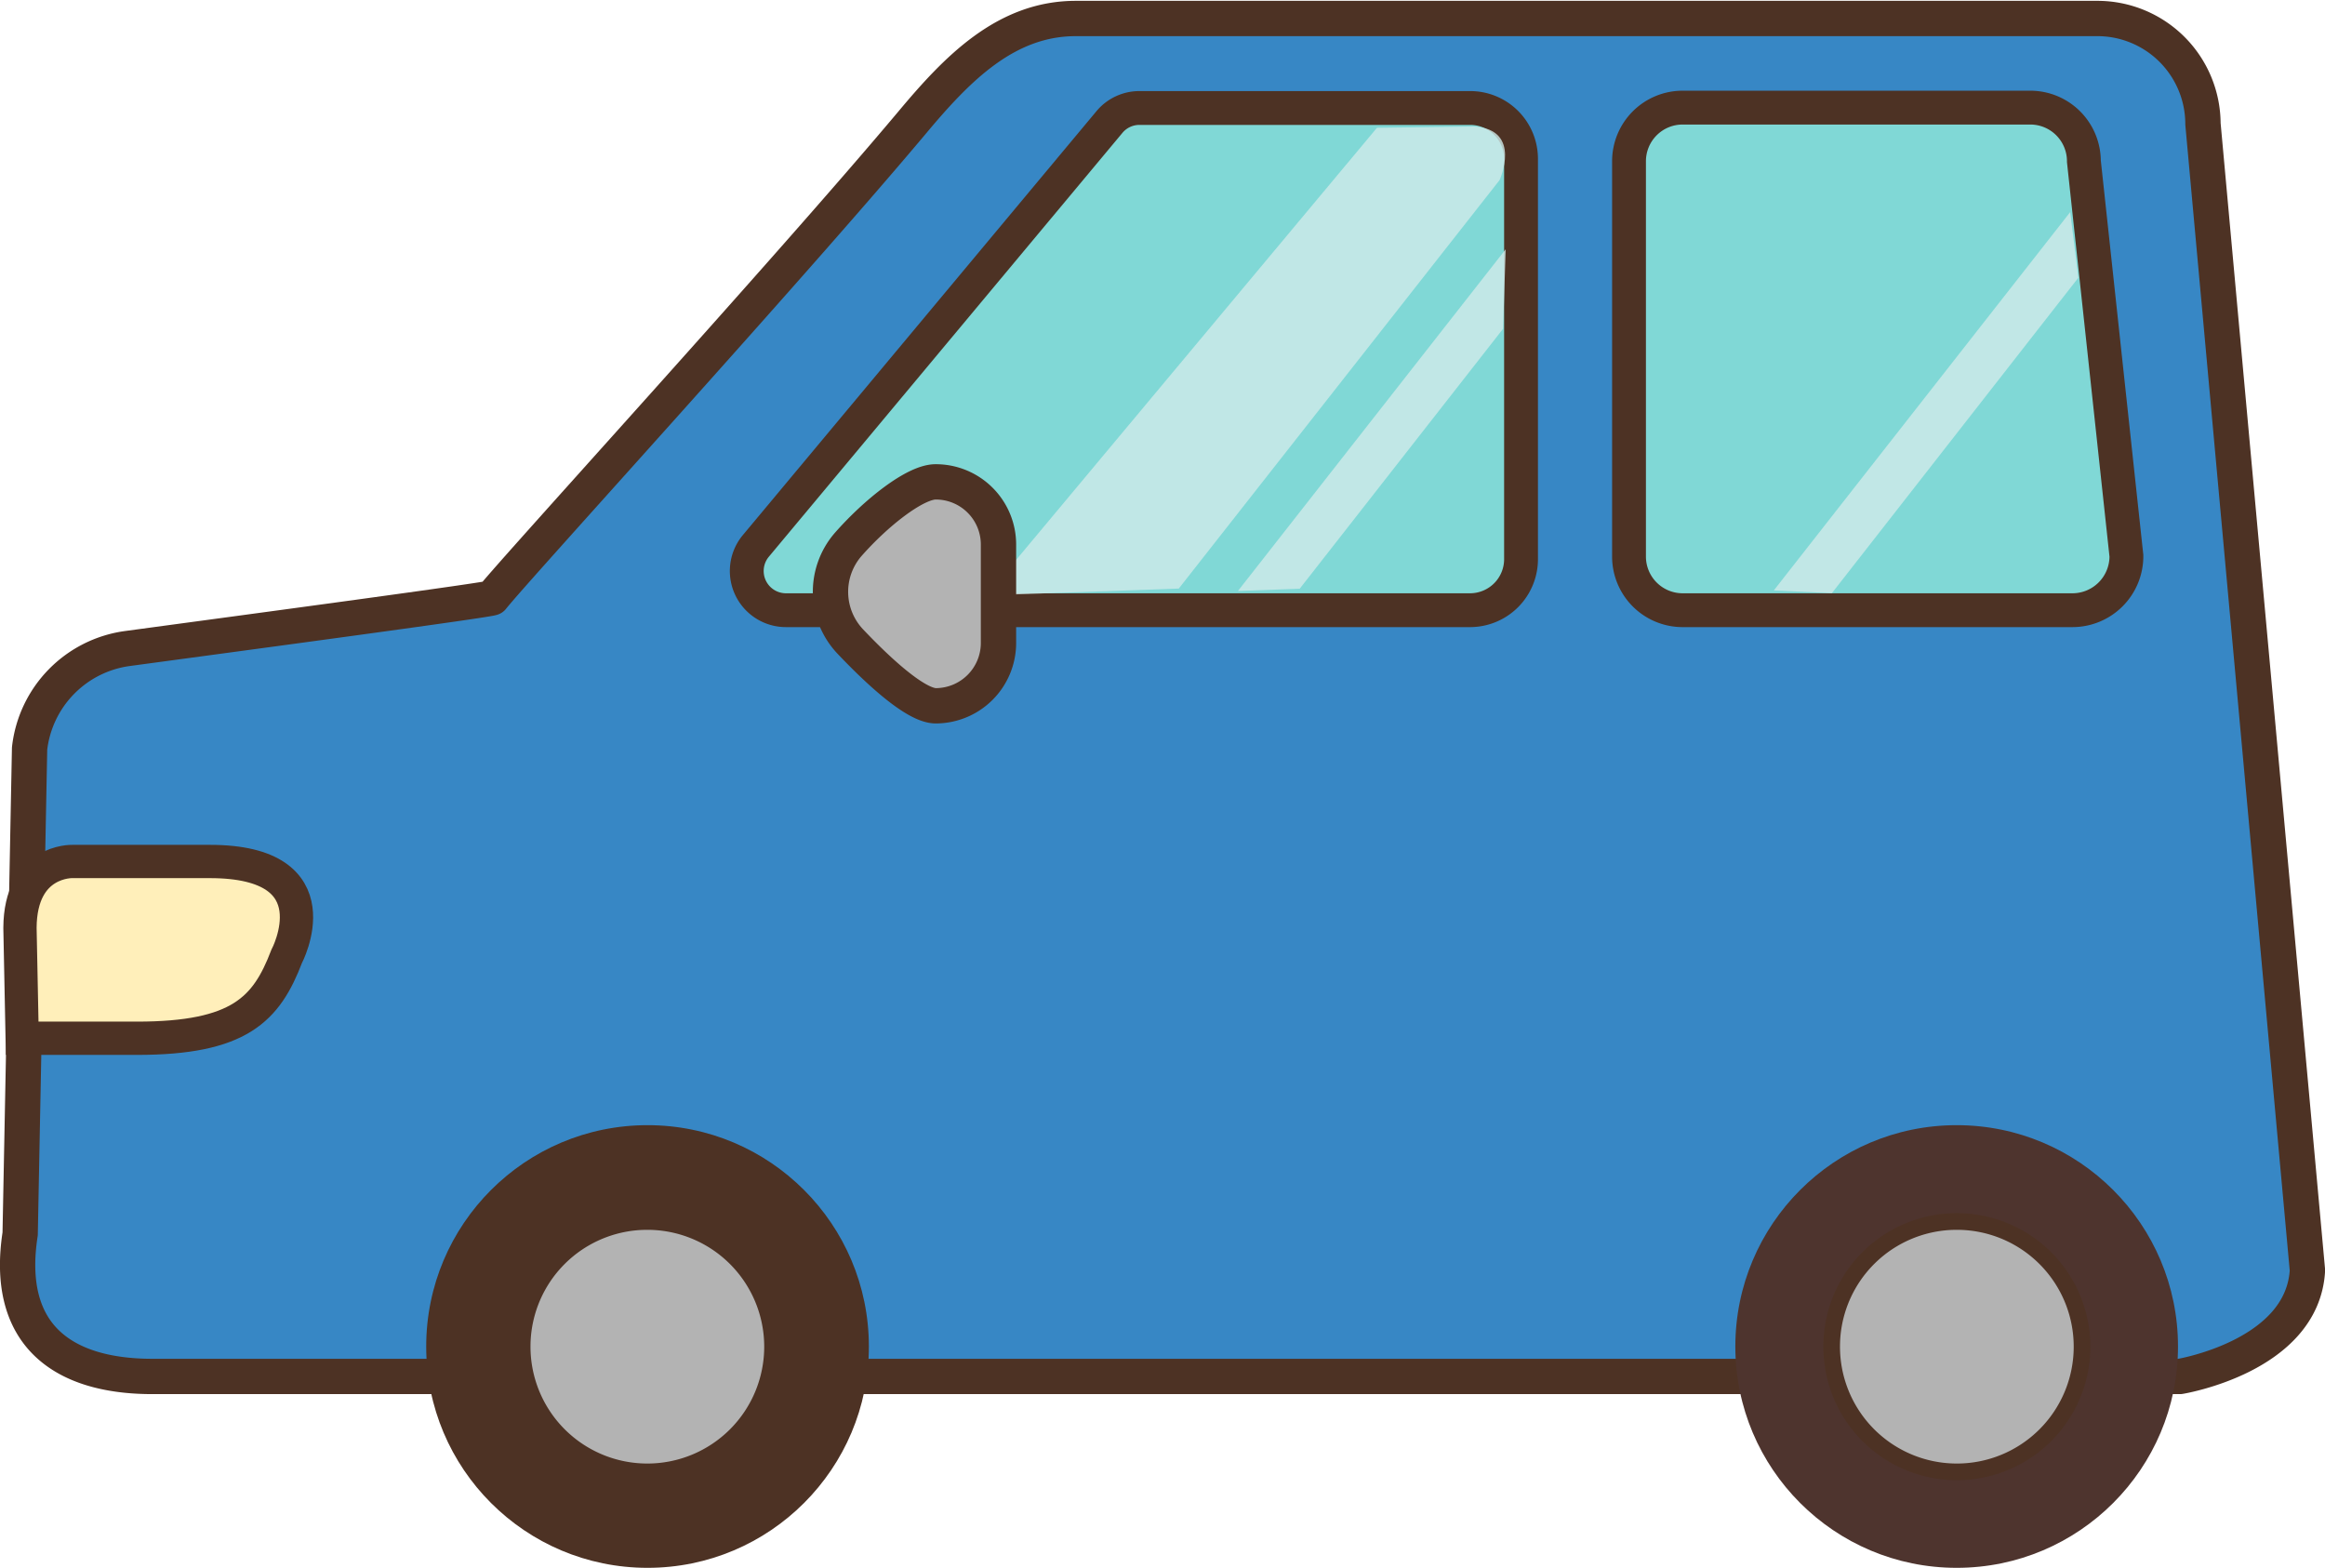 <svg xmlns="http://www.w3.org/2000/svg" viewBox="0 0 125.74 84.79"><defs><style>.cls-1{fill:#3787c5;}.cls-1,.cls-2,.cls-5,.cls-7,.cls-9{stroke:#4d3224;}.cls-1,.cls-5{stroke-linecap:round;stroke-linejoin:round;stroke-width:1.91px;}.cls-2{fill:#80d8d6;stroke-width:1.83px;}.cls-2,.cls-7,.cls-9{stroke-miterlimit:10;}.cls-3,.cls-6{opacity:0.8;}.cls-4,.cls-6{fill:#d0ebea;}.cls-5,.cls-9{fill:#b3b3b3;}.cls-7{fill:#ffefba;stroke-width:1.8px;}.cls-8{fill:#4d3224;}.cls-9{stroke-width:0.9px;}.cls-10{fill:#4e342e;}</style></defs><title>home-car-up03</title><g id="圖層_2" data-name="圖層 2"><g id="首頁"><path class="cls-1" d="M124.79,68.7l-5.65-62A5.71,5.71,0,0,0,113.44,1H58.18c-3.79,0-6.42,2.72-8.86,5.64-6.76,8.05-21.54,24.21-22.7,25.69-.08.1-12.6,1.78-19.71,2.74A6.16,6.16,0,0,0,1.6,40.48L1.09,66.73c-.84,5.44,2.26,7.71,7.15,7.71H117.89S124.53,73.36,124.79,68.7Z"/><path class="cls-2" d="M79.51,33h-37a2.12,2.12,0,0,1-1.63-3.48L60,6.6a2.11,2.11,0,0,1,1.63-.76H79.51a2.75,2.75,0,0,1,2.75,2.75v21.6A2.76,2.76,0,0,1,79.51,33Z"/><path class="cls-2" d="M112.06,33H91a2.9,2.9,0,0,1-2.9-2.9V8.72A2.9,2.9,0,0,1,91,5.82H109.8a2.9,2.9,0,0,1,2.9,2.9L115,30.06A2.92,2.92,0,0,1,112.06,33Z"/><g class="cls-3"><path class="cls-4" d="M79.72,6.84l-5.25.07L53.35,32.2l10.4-.37L81.1,9.74S82.35,7,79.72,6.84Z"/></g><path class="cls-5" d="M50.61,38.17c-1.08,0-3.1-1.87-4.6-3.45a3.91,3.91,0,0,1-.17-5.24c1.52-1.74,3.65-3.42,4.76-3.42h0A3.39,3.39,0,0,1,54,29.44v5.35A3.4,3.4,0,0,1,50.61,38.17Z"/><polygon class="cls-6" points="81.29 17.78 70.29 31.84 66.95 31.96 81.43 13.48 81.29 17.78"/><polygon class="cls-6" points="99.07 32.08 112.4 15.02 111.96 11.47 95.93 31.93 99.07 32.08"/><path class="cls-7" d="M1.2,56.15H7.41c5.54,0,7-1.57,8.09-4.42,0,0,2.73-5.14-4.15-5.14H3.91S1.1,46.5,1.08,50.18Z"/><circle class="cls-8" cx="35.02" cy="72.82" r="11.97"/><path class="cls-9" d="M35,66.06a6.77,6.77,0,1,1-6.76,6.76A6.76,6.76,0,0,1,35,66.06Z"/><circle class="cls-10" cx="105.82" cy="72.82" r="11.97"/><path class="cls-9" d="M105.82,66.06a6.77,6.77,0,1,1-6.76,6.76A6.76,6.76,0,0,1,105.82,66.06Z"/></g></g></svg>